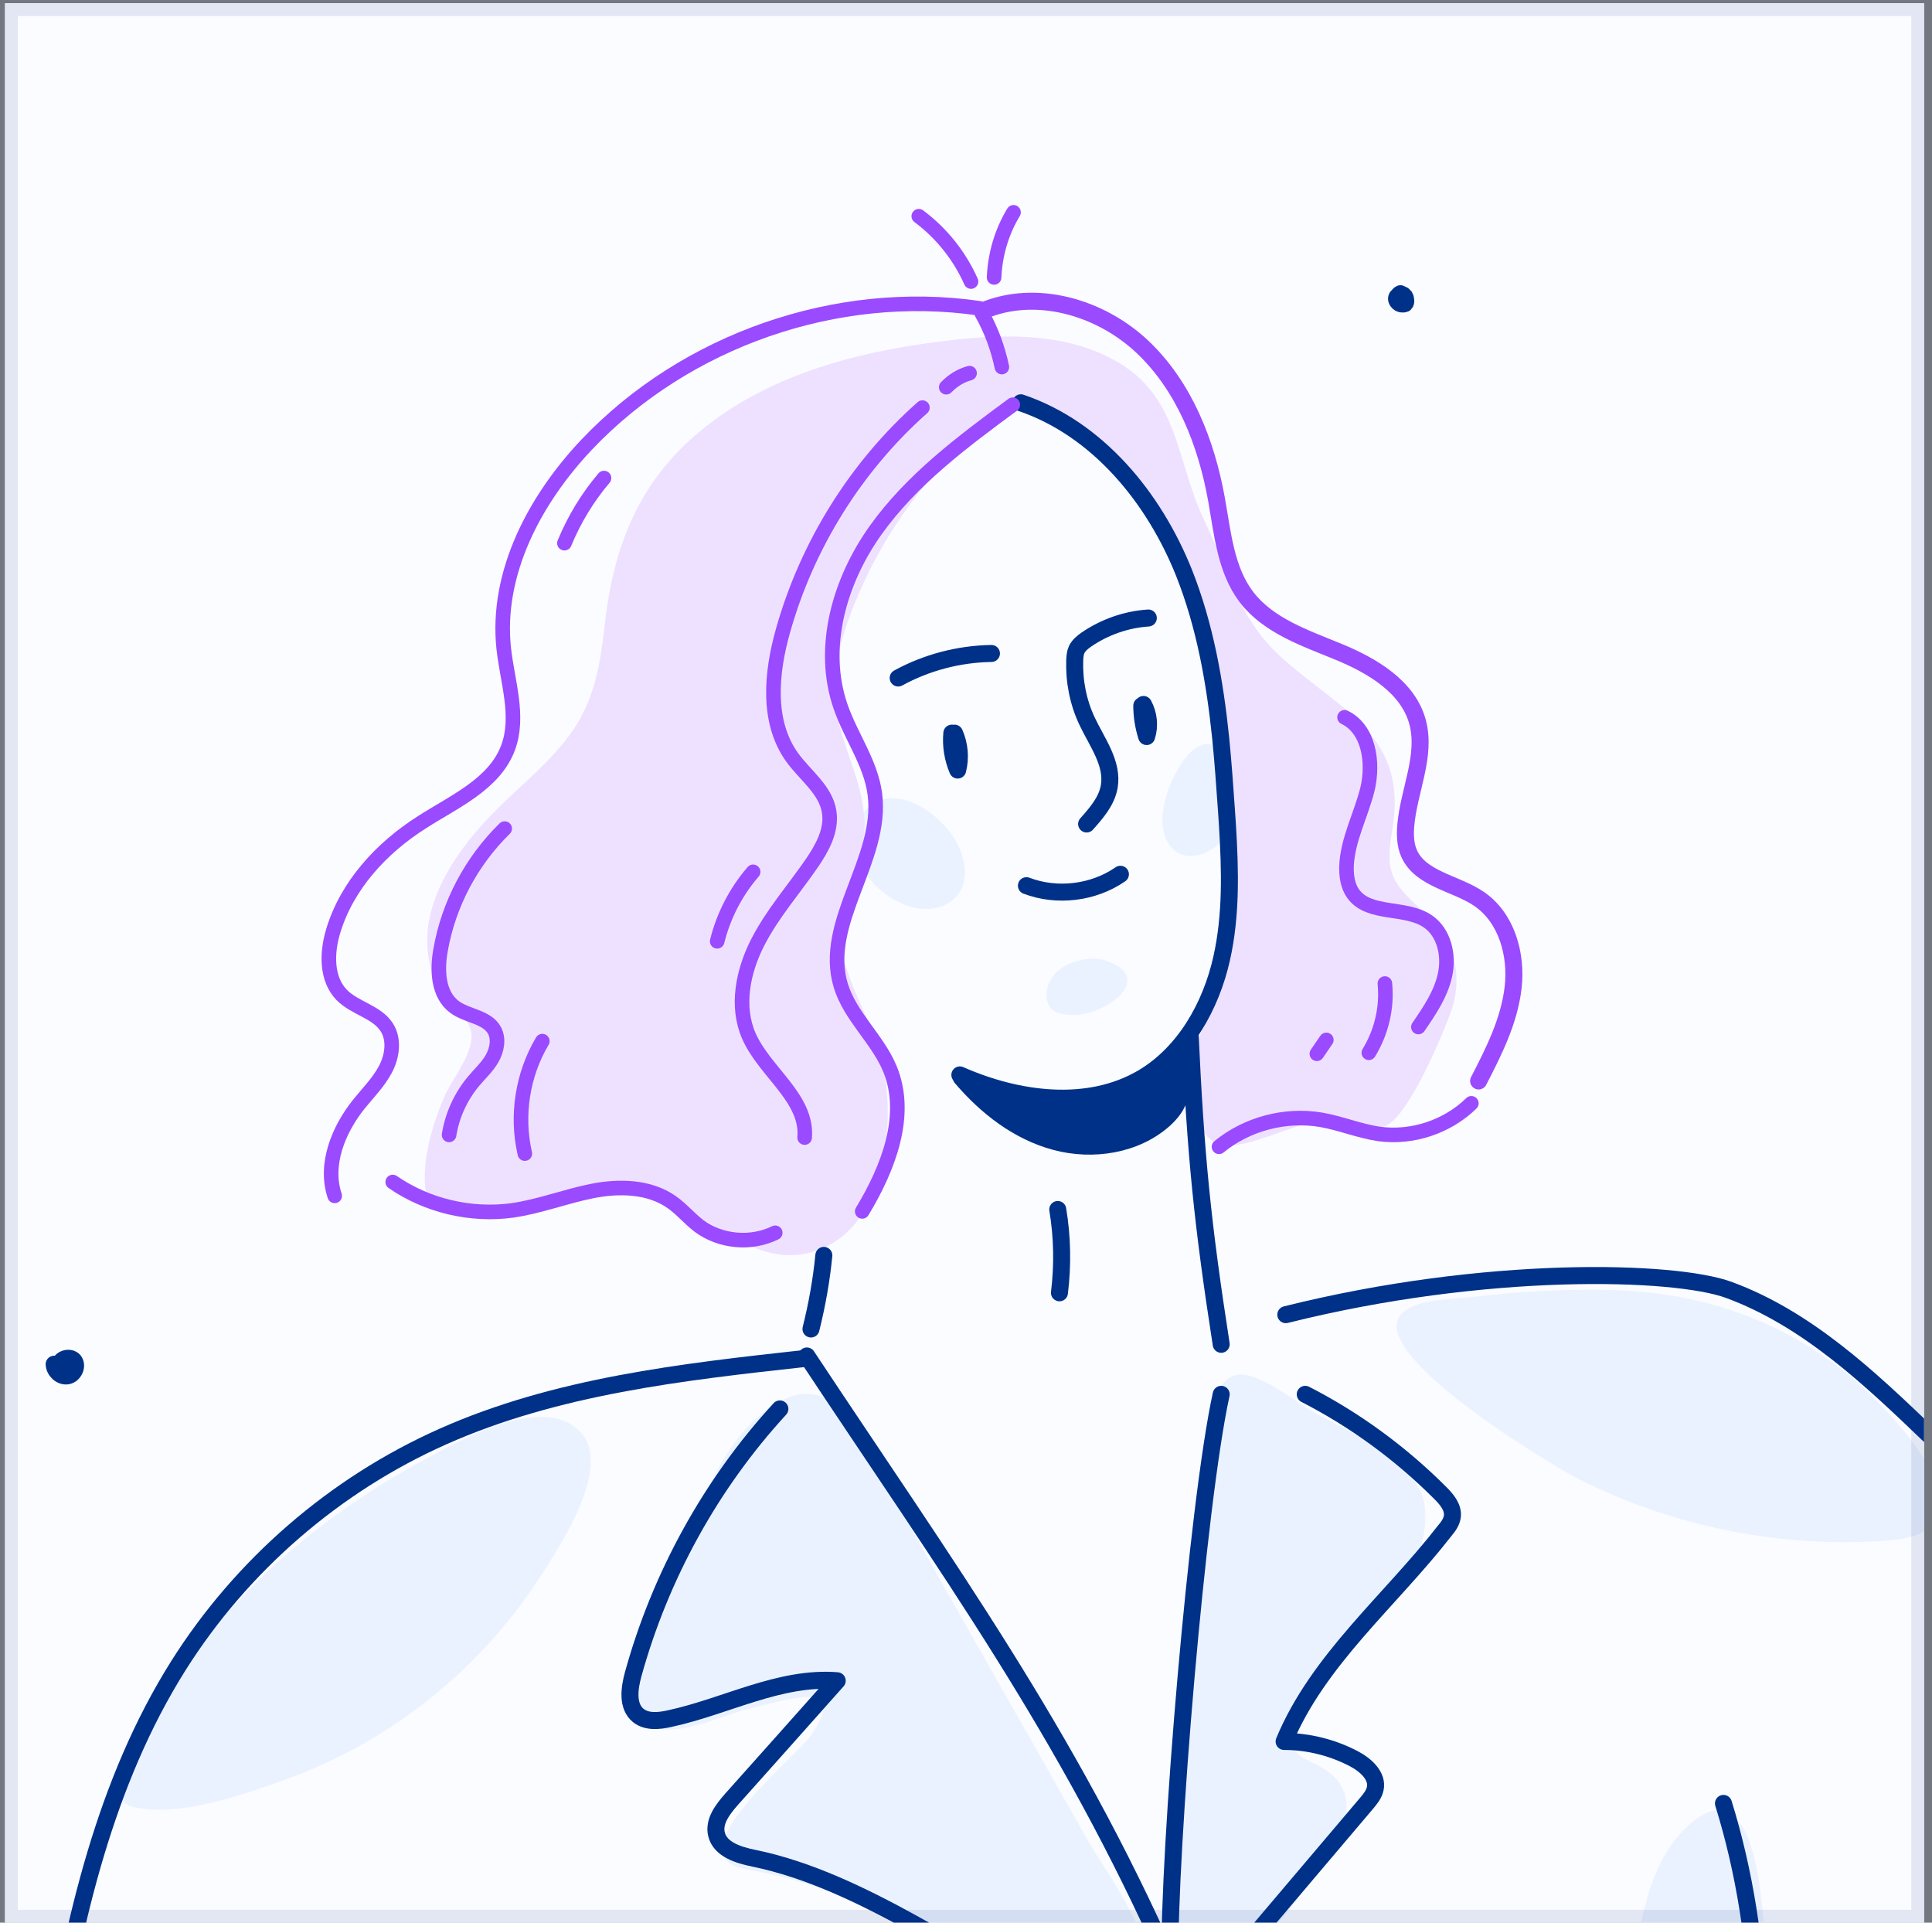 <svg width="200" height="199" viewBox="0 0 200 199" fill="none" xmlns="http://www.w3.org/2000/svg">
<rect x="0" y="0" width="200" height="199" fill="#808080" stroke="none"/>
<g clip-path="url(#clip0_3_17727)">
<path d="M0.517 0.337H199.18V199H0.517V0.337Z" fill="#FBFCFF"/>
<g clip-path="url(#clip1_3_17727)">
<path d="M490.552 -185.42H-263.715V380.281H490.552V-185.42Z" fill="#FBFCFF"/>
<path d="M98.377 93.344C100.816 91.635 99.936 88.266 98.427 86.229C96.843 84.092 93.499 81.729 90.759 82.986C87.817 84.343 88.27 88.517 89.879 90.78C91.588 93.168 95.636 95.255 98.377 93.344Z" fill="#EBF2FF"/>
<path d="M127.015 86.43C126.889 84.444 127.367 77.228 125.204 77.002C123.495 76.826 122.137 79.139 121.508 80.396C120.654 82.156 119.899 84.72 120.628 86.631C121.86 89.824 125.405 88.668 127.015 86.43Z" fill="#EBF2FF"/>
<path d="M110.469 105.01C113.813 105.588 119.998 101.339 114.567 99.454C112.857 98.85 110.419 99.479 109.187 100.811C107.879 102.27 107.854 104.96 110.469 105.01Z" fill="#EBF2FF"/>
<path d="M60.085 148.23C56.188 144.106 47.64 149.084 43.893 151.096C38.362 154.088 33.158 157.683 28.506 161.907C23.805 166.181 19.656 171.109 16.237 176.464C14.754 178.777 9.021 186.069 14.075 187.099C18.701 188.055 25.364 185.717 29.713 184.133C35.043 182.197 40.047 179.381 44.472 175.836C48.67 172.492 52.392 168.494 55.358 164.044C57.445 160.876 63.63 151.951 60.085 148.23Z" fill="#EBF2FF"/>
<path d="M163.395 153.081C173.275 158.06 184.539 160.322 195.577 159.442C208.047 158.462 195.2 145.237 190.649 141.717C183.307 136.085 175.061 133.596 165.934 133.496C161.383 133.445 156.832 133.697 152.307 134.25C150.346 134.476 146.876 134.426 145.267 135.809C140.616 139.731 160.83 151.774 163.395 153.081Z" fill="#EBF2FF"/>
<path d="M67.424 178.627C70.039 179.96 74.791 177.496 77.381 176.917C81.228 176.037 88.041 173.574 83.993 179.557C82.384 181.946 69.436 192.154 77.28 193.486C85.125 194.844 92.567 198.163 99.531 202.236C103.403 204.499 113.058 213.072 117.583 208.823C122.536 204.172 114.843 194.467 112.505 190.293C106.093 178.929 99.607 167.64 93.246 156.251C90.681 151.65 87.413 140.914 80.272 145.314C74.364 148.959 72.478 156.577 69.687 162.486C68.028 166.056 61.843 175.811 67.424 178.627ZM86.482 175.685C86.457 175.786 86.407 175.761 86.382 175.685C86.457 175.711 86.482 175.711 86.482 175.685Z" fill="#EBF2FF"/>
<path d="M140.013 170.632C143.809 166.508 148.033 161.706 147.505 155.999C147.078 151.247 139.435 148.129 136.015 146.168C133.979 145.012 131.188 142.674 128.875 142.296C126.537 141.919 125.481 144.786 125.204 146.797C124.324 152.932 124.123 159.267 123.57 165.452C122.489 177.873 121.382 190.318 120.301 202.738C120.15 204.523 119.12 207.641 120.955 208.773C122.891 209.954 124.601 207.566 125.807 206.359C129.679 202.487 133.199 198.238 136.367 193.737C138.705 190.394 141.471 185.893 137.046 183.077C135.06 181.82 133.325 181.946 133.853 178.954C134.23 176.766 136.091 175.006 137.448 173.423C138.253 172.543 139.108 171.612 140.013 170.632Z" fill="#EBF2FF"/>
<path d="M180.766 189.815C179.61 187.276 177.724 186.22 174.707 189.01C172.469 191.072 171.187 193.938 170.407 196.83C168.497 203.769 168.421 211.362 168.446 218.502C168.497 227.076 169.125 235.649 168.849 244.248C168.597 252.62 166.812 260.49 164.926 268.611C163.569 274.469 162.312 280.679 163.217 286.713C163.569 289.001 164.197 291.364 165.58 293.275C166.762 294.935 169.879 297.826 172.142 296.619C174.581 295.312 173.55 288.674 173.676 286.311C173.902 281.71 174.229 277.109 174.682 272.508C175.536 263.809 176.869 255.21 178.453 246.611C180.188 237.258 182.048 227.88 182.803 218.402C183.205 213.499 183.305 208.546 182.903 203.643C182.677 201.255 182.551 193.737 180.766 189.815Z" fill="#EBF2FF"/>
<path d="M267.635 257.473C247.999 244.323 228.614 230.747 209.556 216.767C205.006 213.424 200.48 210.08 195.98 206.685C193.641 204.926 188.236 198.514 185.37 201.883C182.101 205.705 189.141 208.747 191.278 211.186C197.086 217.849 248.074 252.847 255.491 257.171C258.533 258.931 261.827 261.118 265.397 261.571C267.736 261.873 270.426 259.333 267.635 257.473Z" fill="#EBF2FF"/>
<path d="M147.613 94.591C144.319 91.573 143.288 90.668 144.118 85.992C145.803 76.287 139.165 73.748 132.93 68.292C128.203 64.168 127.222 59.215 124.633 53.785C121.842 47.977 122.093 41.39 115.984 37.643C109.849 33.872 101.904 34.651 95.116 35.657C87.096 36.839 78.899 39.328 72.563 44.557C66.051 49.913 63.487 56.626 62.582 64.797C62.154 68.644 61.576 72.214 59.364 75.508C57.252 78.625 54.209 81.014 51.544 83.654C46.617 88.531 41.663 95.797 45.711 102.812C46.415 104.044 48.226 105.125 48.678 106.433C49.432 108.57 46.843 111.587 46.013 113.472C44.806 116.288 43.7 119.884 44.027 122.951C44.328 125.717 49.307 126.194 53.028 125.339C58.635 124.032 63.864 121.97 69.571 124.51C74.323 126.622 78.623 131.147 84.003 129.614C91.797 127.426 92.878 116.213 91.244 109.525C90.263 105.527 87.523 101.806 87.096 97.708C86.643 93.384 89.534 89.512 89.484 85.187C89.434 80.938 87.07 77.293 86.542 73.144C85.989 68.895 87.523 64.495 89.233 60.699C92.25 53.961 98.359 45.362 105.5 42.471C108.818 41.113 120.057 53.458 121.767 57.531C123.552 61.78 125.84 66.733 126.317 71.359C127.298 81.139 128.052 95.571 127.072 99.971C126.091 104.396 122.797 107.941 123.2 112.718C123.325 114.302 124.13 117.47 125.789 118.249C128.48 119.507 133.508 116.288 136.425 116.137C138.662 116.012 141.026 117.118 143.238 116.59C145.652 116.037 149.448 106.885 150.253 104.572C151.51 100.801 150.454 97.231 147.613 94.591Z" fill="#EEE1FF"/>
<path d="M99.364 111.258C105.348 113.898 112.614 114.878 118.271 111.56C122.646 108.97 125.361 104.143 126.468 99.19C127.473 94.714 127.348 90.088 127.071 85.512C127.046 85.01 126.996 84.481 126.97 83.979C126.794 81.465 126.618 78.925 126.367 76.411C125.764 70.553 124.733 64.745 122.571 59.289C119.453 51.495 113.62 44.38 105.675 41.69" stroke="#003188" stroke-width="1.76" stroke-miterlimit="10" stroke-linecap="round" stroke-linejoin="round"/>
<path d="M92.98 70.177C95.921 68.568 99.265 67.688 102.634 67.638" stroke="#003188" stroke-width="1.76" stroke-miterlimit="10" stroke-linecap="round" stroke-linejoin="round"/>
<path d="M98.534 75.884C98.408 77.191 98.635 78.524 99.138 79.705C99.464 78.448 99.339 77.066 98.811 75.884" stroke="#003188" stroke-width="1.76" stroke-miterlimit="10" stroke-linecap="round" stroke-linejoin="round"/>
<path d="M118.873 63.967C116.585 64.118 114.373 64.897 112.487 66.179C112.085 66.456 111.682 66.783 111.456 67.235C111.305 67.562 111.28 67.939 111.255 68.316C111.18 70.504 111.607 72.691 112.537 74.652C113.568 76.84 115.253 79.027 114.825 81.441C114.549 82.949 113.493 84.156 112.487 85.287" stroke="#003188" stroke-width="1.76" stroke-miterlimit="10" stroke-linecap="round" stroke-linejoin="round"/>
<path d="M118.197 73.043C118.197 74.124 118.373 75.205 118.7 76.236C119.052 75.155 118.926 73.923 118.373 72.917" stroke="#003188" stroke-width="1.76" stroke-miterlimit="10" stroke-linecap="round" stroke-linejoin="round"/>
<path d="M106.255 91.673C109.423 92.88 113.194 92.427 115.985 90.491" stroke="#003188" stroke-width="1.76" stroke-miterlimit="10" stroke-linecap="round" stroke-linejoin="round"/>
<path d="M123.2 107.035C123.778 119.631 124.482 126.671 126.418 139.142" stroke="#003188" stroke-width="1.76" stroke-miterlimit="10" stroke-linecap="round" stroke-linejoin="round"/>
<path d="M99.515 111.536C102.105 114.578 105.398 117.142 109.27 118.173C113.117 119.204 117.567 118.525 120.534 115.86C121.137 115.307 121.691 114.653 121.967 113.899C122.52 112.365 121.892 110.605 122.294 109.021C119.83 111.938 116.134 113.673 112.363 114.125C108.566 114.578 104.72 113.799 101.225 112.29" fill="#003188"/>
<path d="M99.515 111.536C102.105 114.578 105.398 117.142 109.27 118.173C113.117 119.204 117.567 118.525 120.534 115.86C121.137 115.307 121.691 114.653 121.967 113.899C122.52 112.365 121.892 110.605 122.294 109.021C119.83 111.938 116.134 113.673 112.363 114.125C108.566 114.578 104.72 113.799 101.225 112.29" stroke="#003188" stroke-width="1.76" stroke-miterlimit="10" stroke-linecap="round" stroke-linejoin="round"/>
<path d="M109.498 125.188C109.975 128.029 110.026 130.945 109.674 133.811" stroke="#003188" stroke-width="1.76" stroke-miterlimit="10" stroke-linecap="round" stroke-linejoin="round"/>
<path d="M83.399 140.6C70.602 142.008 57.578 143.466 45.837 148.695C34.648 153.674 25.019 162.021 18.482 172.379C10.864 184.473 7.62 198.779 5.307 212.909C3.246 225.555 1.838 238.302 1.083 251.1" stroke="#003188" stroke-width="1.76" stroke-miterlimit="10" stroke-linecap="round" stroke-linejoin="round"/>
<path d="M83.525 140.349C98.107 162.373 110.427 179.193 121.113 203.33C120.937 191.639 123.954 155.535 126.418 144.321" stroke="#003188" stroke-width="1.76" stroke-miterlimit="10" stroke-linecap="round" stroke-linejoin="round"/>
<path d="M80.734 145.83C73.594 153.599 68.364 163.103 65.549 173.285C65.146 174.744 64.895 176.604 66.076 177.56C66.957 178.264 68.214 178.138 69.32 177.886C75.153 176.629 80.734 173.487 86.668 173.964C83.022 178.062 79.377 182.161 75.731 186.234C74.826 187.264 73.846 188.522 74.172 189.854C74.549 191.438 76.46 192.016 78.069 192.343C89.207 194.631 100.044 202.853 110.251 207.831" stroke="#003188" stroke-width="1.76" stroke-miterlimit="10" stroke-linecap="round" stroke-linejoin="round"/>
<path d="M135.118 144.32C140.272 146.96 144.999 150.43 149.097 154.528C149.751 155.182 150.429 155.986 150.354 156.891C150.304 157.495 149.927 157.998 149.549 158.45C143.918 165.691 136.45 171.776 132.93 180.249C135.445 180.249 137.934 180.877 140.146 182.034C141.353 182.662 142.66 183.819 142.359 185.151C142.233 185.73 141.856 186.182 141.479 186.635C135.746 193.398 129.989 200.186 124.256 206.95" stroke="#003188" stroke-width="1.76" stroke-miterlimit="10" stroke-linecap="round" stroke-linejoin="round"/>
<path d="M133.106 136.075C153.823 130.896 173.334 131.449 178.965 133.511C187.036 136.478 193.472 142.562 199.683 148.521C215.371 163.556 231.035 178.591 246.724 193.651C250.671 197.422 254.744 201.445 256.429 206.65C257.007 208.485 257.233 210.647 256.127 212.206C254.694 214.192 251.652 214.343 249.464 213.212C246.372 211.603 244.662 208.083 244.36 204.613C244.034 201.143 244.863 197.699 245.693 194.305C250.847 173.185 256.001 152.066 261.18 130.946" stroke="#003188" stroke-width="1.76" stroke-miterlimit="10" stroke-linecap="round" stroke-linejoin="round"/>
<path d="M178.412 186.661C182.862 200.992 182.812 216.404 180.901 231.289C178.99 246.173 175.244 260.78 172.478 275.514C171.272 281.975 170.392 289.216 174.188 294.597" stroke="#003188" stroke-width="1.76" stroke-miterlimit="10" stroke-linecap="round" stroke-linejoin="round"/>
<path d="M5.607 141.203C5.633 141.882 6.286 142.51 6.965 142.41C7.644 142.309 8.071 141.404 7.669 140.851C7.242 140.323 6.161 140.65 6.186 141.328C6.211 141.706 6.563 142.032 6.915 141.957C7.267 141.882 7.443 141.354 7.166 141.102" stroke="#003188" stroke-width="1.76" stroke-miterlimit="10" stroke-linecap="round" stroke-linejoin="round"/>
<path d="M144.973 30.401C144.419 30.628 144.872 31.684 145.425 31.432C145.827 31.005 144.973 30.276 144.621 30.728C144.394 31.105 144.947 31.633 145.325 31.407C145.702 31.181 145.475 30.452 145.023 30.477" stroke="#003188" stroke-width="1.76" stroke-miterlimit="10" stroke-linecap="round" stroke-linejoin="round"/>
<path d="M83.952 137.558C84.58 135.043 85.033 132.504 85.284 129.939" stroke="#003188" stroke-width="1.76" stroke-miterlimit="10" stroke-linecap="round" stroke-linejoin="round"/>
<path d="M104.844 41.889C99.665 45.71 94.385 49.633 90.639 54.887C86.892 60.142 84.906 67.056 87.018 73.141C88.074 76.208 90.136 78.948 90.563 82.167C91.468 88.93 85.032 95.492 87.043 102.029C88.024 105.222 90.84 107.535 92.122 110.628C94.108 115.43 91.946 120.936 89.256 125.386" stroke="#9A4AFF" stroke-width="1.509" stroke-miterlimit="10" stroke-linecap="round" stroke-linejoin="round"/>
<path d="M40.654 122.344C44.224 124.808 48.725 125.864 53.024 125.285C55.84 124.883 58.53 123.827 61.321 123.274C64.112 122.721 67.23 122.796 69.543 124.431C70.548 125.135 71.353 126.115 72.334 126.869C74.571 128.554 77.764 128.83 80.253 127.598" stroke="#9A4AFF" stroke-width="1.509" stroke-miterlimit="10" stroke-linecap="round" stroke-linejoin="round"/>
<path d="M101.373 31.907C86.64 29.77 71.001 35.201 60.743 46.012C55.363 51.694 51.315 59.312 52.145 67.106C52.522 70.551 53.804 74.146 52.597 77.389C51.189 81.161 47.041 82.946 43.672 85.108C39.473 87.773 35.878 91.67 34.47 96.447C33.816 98.66 33.766 101.325 35.375 102.984C36.733 104.367 39.02 104.719 40.051 106.353C40.856 107.636 40.604 109.345 39.9 110.678C39.196 112.01 38.115 113.091 37.16 114.273C35.023 116.938 33.565 120.534 34.646 123.777" stroke="#9A4AFF" stroke-width="1.509" stroke-miterlimit="10" stroke-linecap="round" stroke-linejoin="round"/>
<path d="M52.246 85.763C48.801 89.132 46.438 93.582 45.608 98.334C45.231 100.421 45.332 102.935 47.041 104.217C48.349 105.198 50.41 105.223 51.19 106.656C51.667 107.561 51.441 108.692 50.938 109.572C50.435 110.452 49.656 111.156 49.002 111.936C47.695 113.52 46.815 115.431 46.488 117.467" stroke="#9A4AFF" stroke-width="1.509" stroke-miterlimit="10" stroke-linecap="round" stroke-linejoin="round"/>
<path d="M56.142 107.762C54.08 111.231 53.426 115.48 54.331 119.403" stroke="#9A4AFF" stroke-width="1.509" stroke-miterlimit="10" stroke-linecap="round" stroke-linejoin="round"/>
<path d="M95.49 42.191C88.601 48.301 83.548 56.422 81.058 65.272C79.826 69.622 79.349 74.675 81.989 78.371C83.346 80.257 85.484 81.74 85.835 84.028C86.137 85.914 85.132 87.749 84.05 89.333C82.165 92.074 79.927 94.613 78.418 97.58C76.91 100.547 76.181 104.142 77.513 107.209C79.148 110.955 83.648 113.671 83.296 117.744" stroke="#9A4AFF" stroke-width="1.509" stroke-miterlimit="10" stroke-linecap="round" stroke-linejoin="round"/>
<path d="M77.964 90.238C76.179 92.3 74.897 94.789 74.243 97.429" stroke="#9A4AFF" stroke-width="1.509" stroke-miterlimit="10" stroke-linecap="round" stroke-linejoin="round"/>
<path d="M101.625 32.411C102.606 34.146 103.31 36.057 103.712 37.993" stroke="#9A4AFF" stroke-width="1.509" stroke-miterlimit="10" stroke-linecap="round" stroke-linejoin="round"/>
<path d="M126.191 118.699C129.107 116.31 133.08 115.279 136.776 115.908C138.787 116.26 140.698 117.064 142.734 117.366C146.179 117.844 149.825 116.637 152.314 114.198" stroke="#9A4AFF" stroke-width="1.509" stroke-miterlimit="10" stroke-linecap="round" stroke-linejoin="round"/>
<path d="M139.188 74.246C141.702 75.453 142.205 78.897 141.576 81.613C140.922 84.328 139.489 86.893 139.389 89.683C139.364 90.689 139.514 91.72 140.093 92.525C141.752 94.787 145.498 93.782 147.811 95.366C149.496 96.522 150.024 98.86 149.596 100.872C149.169 102.883 147.987 104.618 146.831 106.302" stroke="#9A4AFF" stroke-width="1.509" stroke-miterlimit="10" stroke-linecap="round" stroke-linejoin="round"/>
<path d="M143.361 101.802C143.612 104.291 143.009 106.83 141.702 108.967" stroke="#9A4AFF" stroke-width="1.509" stroke-miterlimit="10" stroke-linecap="round" stroke-linejoin="round"/>
<path d="M137.302 107.637C136.975 108.114 136.649 108.592 136.322 109.07" stroke="#9A4AFF" stroke-width="1.509" stroke-miterlimit="10" stroke-linecap="round" stroke-linejoin="round"/>
<path d="M62.527 49.482C60.817 51.494 59.434 53.782 58.429 56.221" stroke="#9A4AFF" stroke-width="1.509" stroke-miterlimit="10" stroke-linecap="round" stroke-linejoin="round"/>
<path d="M97.955 40.08C98.609 39.401 99.439 38.873 100.369 38.622" stroke="#9A4AFF" stroke-width="1.509" stroke-miterlimit="10" stroke-linecap="round" stroke-linejoin="round"/>
<path d="M95.112 22.379C97.451 24.114 99.336 26.477 100.518 29.142" stroke="#9A4AFF" stroke-width="1.509" stroke-miterlimit="10" stroke-linecap="round" stroke-linejoin="round"/>
<path d="M102.908 28.714C103.008 26.35 103.687 24.012 104.919 21.976" stroke="#9A4AFF" stroke-width="1.509" stroke-miterlimit="10" stroke-linecap="round" stroke-linejoin="round"/>
<path d="M101.726 32.184C107.207 29.846 113.894 31.782 118.244 35.88C122.594 39.978 124.882 45.837 125.938 51.72C126.566 55.24 126.893 59.011 129.055 61.827C131.343 64.794 135.14 66.051 138.609 67.484C142.079 68.917 145.725 71.079 146.73 74.675C147.711 78.195 145.825 81.84 145.523 85.461C145.448 86.441 145.473 87.447 145.875 88.352C147.082 91.017 150.678 91.394 153.091 93.029C155.957 94.965 157.039 98.786 156.636 102.231C156.234 105.675 154.65 108.818 153.066 111.885" stroke="#9A4AFF" stroke-width="1.76" stroke-miterlimit="10" stroke-linecap="round" stroke-linejoin="round"/>
</g>
</g>
<path d="M0.517 0.337V-0.988H-0.807V0.337H0.517ZM199.18 0.337H200.505V-0.988H199.18V0.337ZM199.18 199V200.325H200.505V199H199.18ZM0.517 199H-0.807V200.325H0.517V199ZM0.517 1.661H199.18V-0.988H0.517V1.661ZM197.856 0.337V199H200.505V0.337H197.856ZM199.18 197.676H0.517V200.325H199.18V197.676ZM1.842 199V0.337H-0.807V199H1.842Z" fill="#003188" fill-opacity="0.1"/>
<defs>
<clipPath id="clip0_3_17727">
<path d="M0.517 0.337H199.18V199H0.517V0.337Z" fill="white"/>
</clipPath>
<clipPath id="clip1_3_17727">
<rect width="754.267" height="565.7" fill="white" transform="translate(-263.715 -185.42)"/>
</clipPath>
</defs>
</svg>
